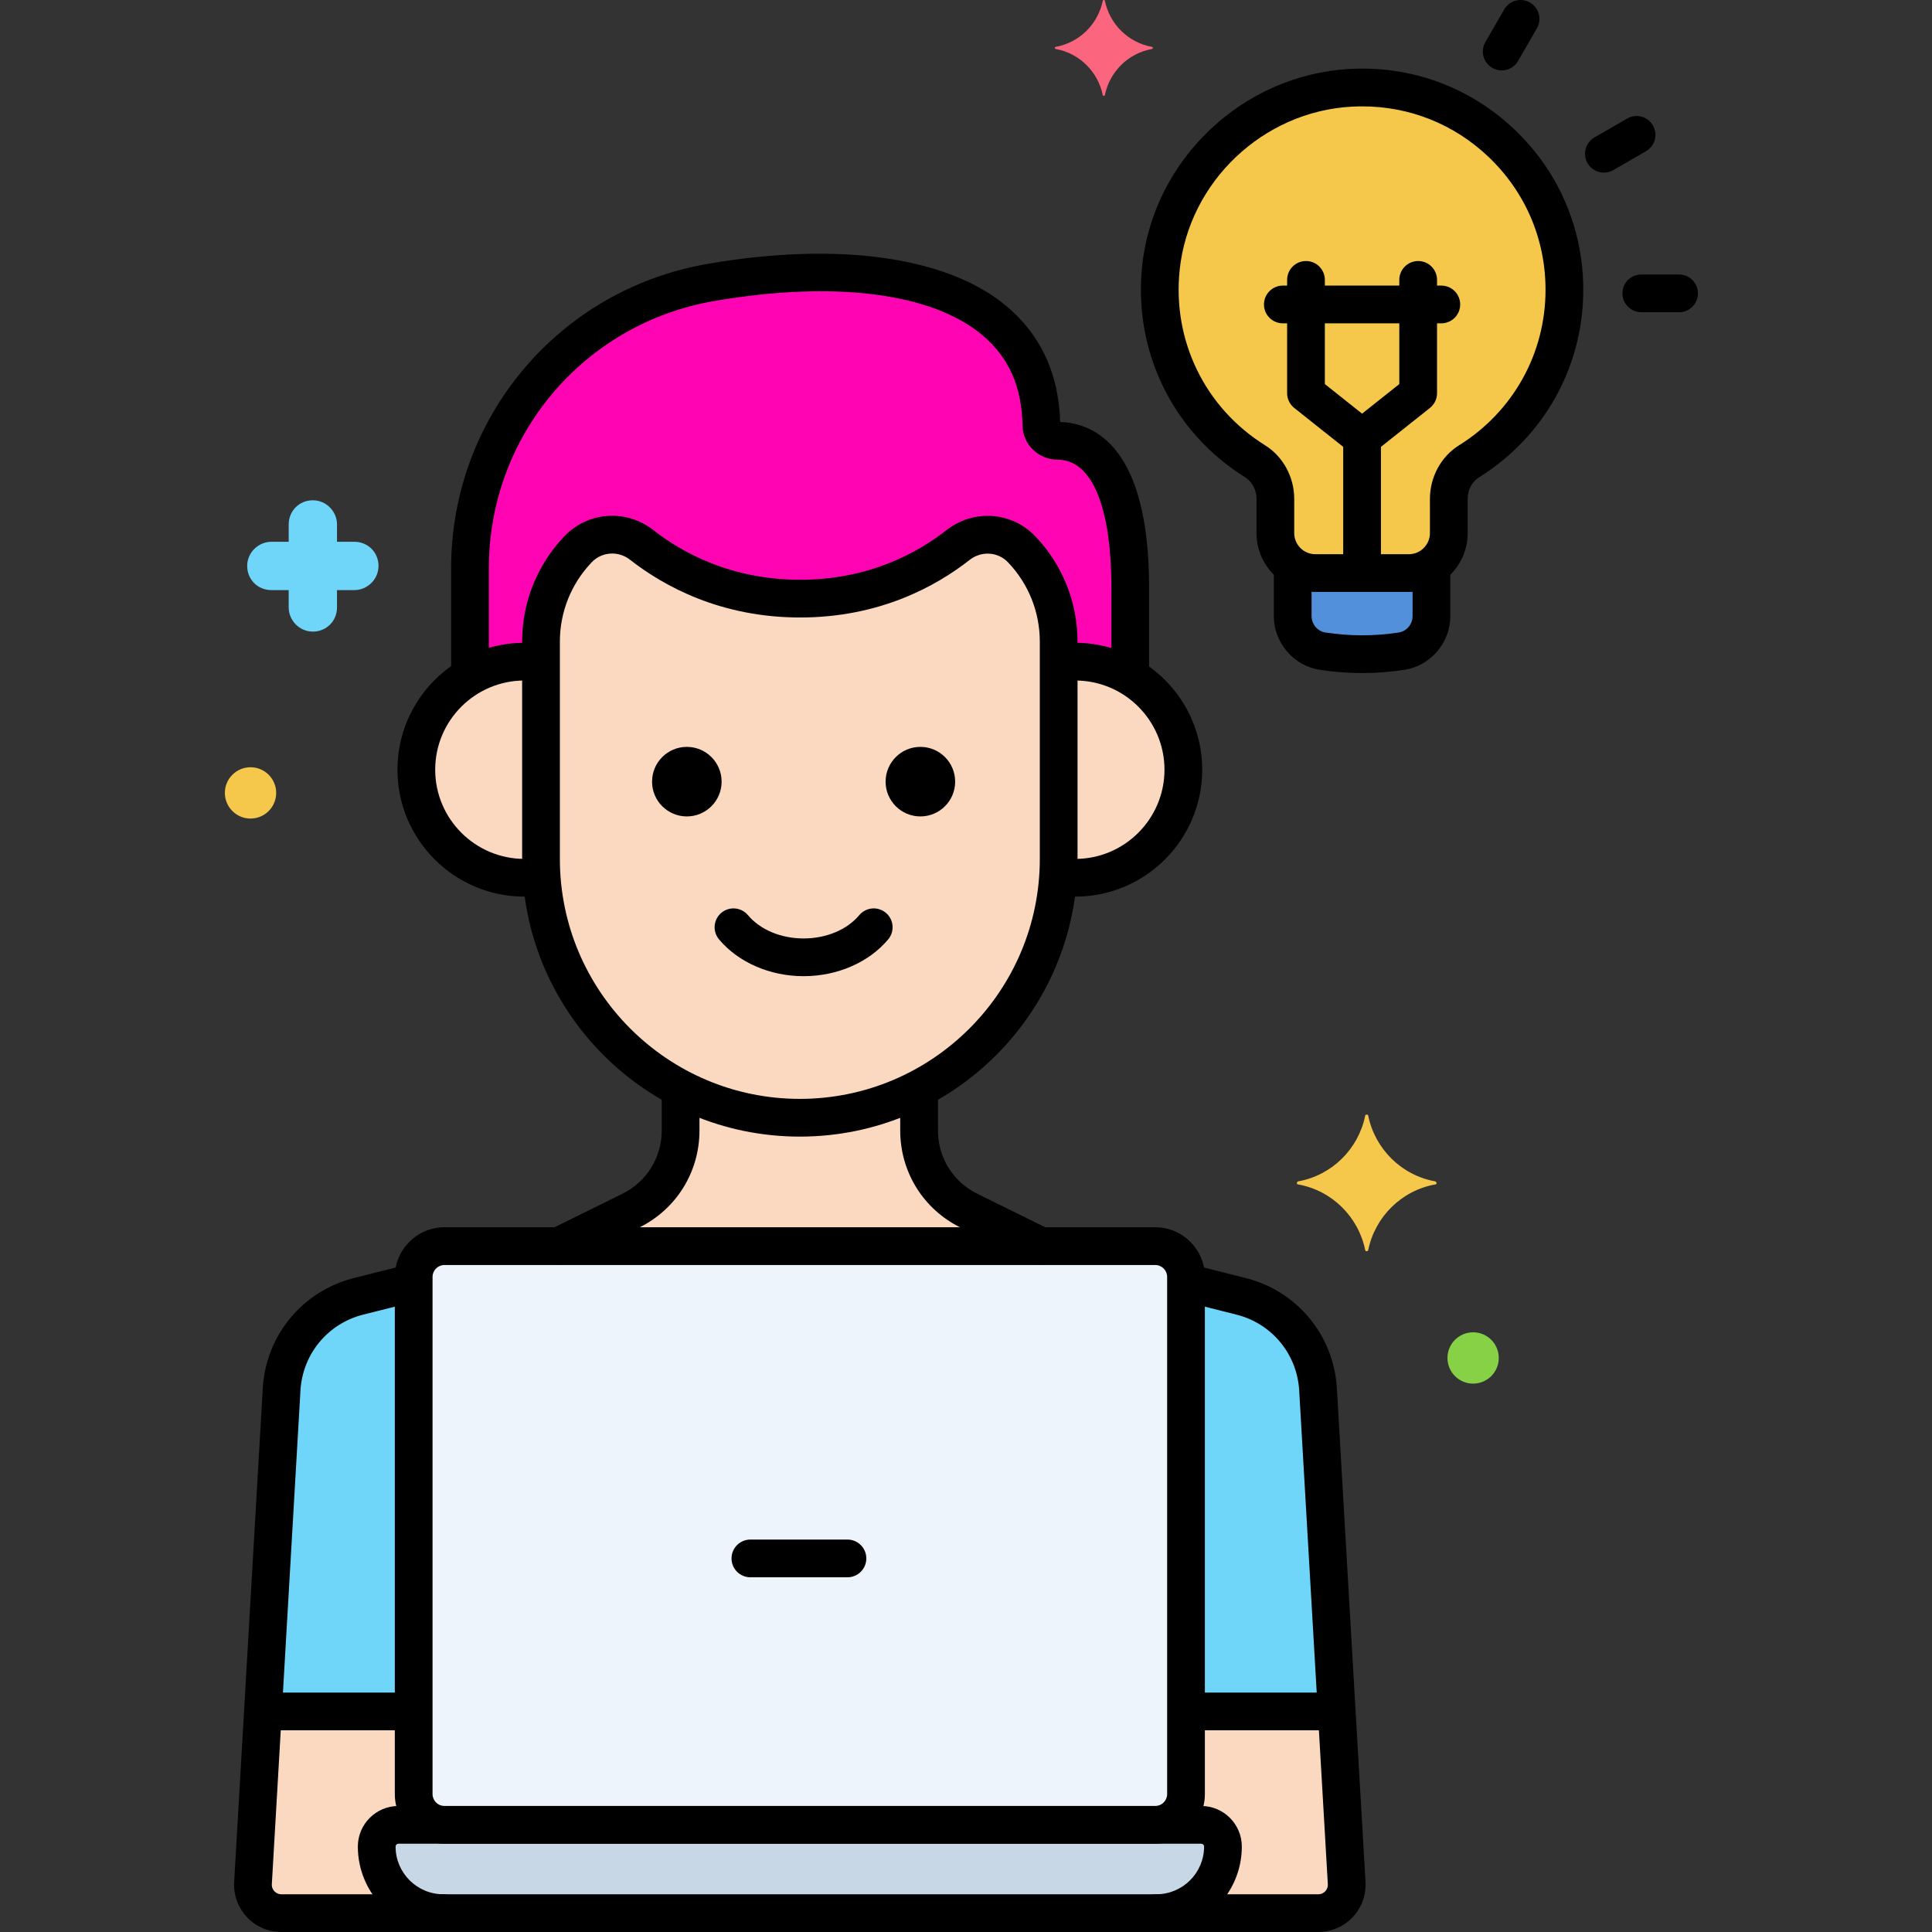 <svg xmlns="http://www.w3.org/2000/svg" version="1.1" xmlns:xlink="http://www.w3.org/1999/xlink" xmlns:svgjs="http://svgjs.com/svgjs" width="512" height="512" x="0" y="0" viewBox="0 0 256 256" style="enable-background:new 0 0 512 512" xml:space="preserve" class=""><rect x="0" y="0" width="256" height="256" fill="#333333" stroke="none"/><g><g id="Layer_84"><g><g><g><path d="m49.917 244.679c0-1.589 1.288-2.877 2.877-2.877h6.097c-2.251 0-4.076-1.825-4.076-4.076v-67.792l-7.29 1.835c-5.744 1.446-9.88 6.458-10.21 12.372l-3.792 65.388c-.12 2.157 1.596 3.972 3.757 3.972h21.458c-4.872-.001-8.821-3.95-8.821-8.822z" fill="#70d6f9" data-original="#70d6f9" class=""></path></g></g><g><g><path d="m137.806 165.064-9.414-4.642c-4.046-1.995-6.609-6.115-6.609-10.627v-5.582c-4.737 2.479-10.11 3.892-15.8 3.892-5.69 0-11.064-1.412-15.8-3.892v5.582c0 4.512-2.562 8.632-6.609 10.627l-9.414 4.642-.213.054h64.073z" fill="#fbd9c1" data-original="#f9d0b4" class=""></path></g></g><g><g><path d="m174.651 184.141c-.329-5.914-4.466-10.926-10.21-12.372l-7.29-1.835v67.792c0 2.251-1.825 4.076-4.076 4.076h6.097c1.589 0 2.877 1.288 2.877 2.877 0 4.872-3.949 8.821-8.821 8.821h21.458c2.16 0 3.877-1.815 3.757-3.972z" fill="#70d6f9" data-original="#70d6f9" class=""></path></g></g><g><g><path d="m135.38 72.788c-2.243-2.352-5.889-2.568-8.445-.562-4.042 3.172-11.036 7.094-20.914 7.094-9.902 0-16.933-3.941-20.992-7.118-2.554-1.999-6.193-1.774-8.431.573l-.012.012c-3.145 3.298-4.899 7.681-4.899 12.238v28.784c0 18.863 15.433 34.296 34.297 34.296 18.863 0 34.297-15.434 34.297-34.296v-28.783c-.001-4.557-1.756-8.94-4.901-12.238z" fill="#fbd9c1" data-original="#f9d0b4" class=""></path></g></g><g><g><path d="m142.48 87.671c-.749 0-1.483.063-2.201.174v25.964c0 .773-.035 1.539-.086 2.3.747.12 1.507.2 2.287.2 7.908 0 14.319-6.411 14.319-14.319s-6.41-14.319-14.319-14.319z" fill="#fbd9c1" data-original="#f9d0b4" class=""></path></g></g><g><g><path d="m71.686 113.81v-25.965c-.718-.111-1.452-.174-2.201-.174-7.908 0-14.319 6.411-14.319 14.319s6.411 14.319 14.319 14.319c.78 0 1.541-.08 2.287-.2-.05-.761-.086-1.526-.086-2.299z" fill="#fbd9c1" data-original="#f9d0b4" class=""></path></g></g><g><g><path d="m140.152 58.415c-1.149 0-2.144-.886-2.16-2.034-.263-19.111-22.087-22.701-43.82-18.948-18.426 3.182-31.894 19.161-31.894 37.86v14.338c2.119-1.239 4.576-1.96 7.208-1.96.749 0 1.483.063 2.201.174v-2.819c0-4.557 1.754-8.939 4.899-12.238l.012-.012c2.238-2.347 5.877-2.571 8.431-.573 4.059 3.177 11.09 7.118 20.992 7.118 9.878 0 16.872-3.922 20.914-7.094 2.556-2.007 6.203-1.79 8.445.562 3.145 3.298 4.899 7.681 4.899 12.238v2.819c.718-.111 1.452-.174 2.201-.174 2.663 0 5.148.74 7.284 2.007v-11.775c0-17.112-6.179-19.489-9.612-19.489z" fill="#ff04b2" data-original="#5b5d60" class=""></path></g></g><g><g><path d="m178.967 11.636c-12.961.713-23.769 10.935-25.137 23.843-1.145 10.797 4.139 20.441 12.482 25.648 1.699 1.061 2.682 2.968 2.682 4.971v4.541c0 2.924 2.371 5.295 5.296 5.295h12.388c2.925 0 5.296-2.371 5.296-5.295v-4.54c0-2 .978-3.909 2.675-4.968 7.586-4.731 12.644-13.13 12.644-22.729-.001-15.308-12.832-27.619-28.326-26.766z" fill="#f5c84c" data-original="#f5c84c" class=""></path></g></g><g><g><path d="m186.677 75.934h-12.388c-1.114 0-2.145-.347-2.998-.935v6.637c0 2.306 1.669 4.292 3.948 4.644 1.709.264 3.46.402 5.244.402s3.534-.138 5.244-.402c2.279-.352 3.948-2.338 3.948-4.644v-6.636c-.853.587-1.884.934-2.998.934z" fill="#5290db" data-original="#5290db"></path></g></g><g><g><path d="m52.793 241.802h5.687v-.041c-2.055-.209-3.666-1.925-3.666-4.035v-10.952h-19.971l-1.32 22.754c-.12 2.157 1.596 3.972 3.757 3.972h21.2v-.013c-4.752-.138-8.563-4.023-8.563-8.808 0-1.589 1.287-2.877 2.876-2.877z" fill="#fbd9c1" data-original="#f9d0b4" class=""></path></g></g><g><g><path d="m177.123 226.774h-19.972v10.952c0 2.11-1.61 3.826-3.666 4.035v.041h5.687c1.589 0 2.877 1.288 2.877 2.877 0 4.785-3.812 8.67-8.563 8.808v.013h21.2c2.16 0 3.877-1.815 3.757-3.972z" fill="#fbd9c1" data-original="#f9d0b4" class=""></path></g></g><g><g><path d="m153.075 165.118h-94.184c-2.251 0-4.076 1.825-4.076 4.076v68.531c0 2.251 1.825 4.076 4.076 4.076h94.184c2.251 0 4.076-1.825 4.076-4.076v-68.531c0-2.251-1.825-4.076-4.076-4.076z" fill="#edf4fc" data-original="#edf4fc"></path></g></g><g><g><path d="m159.173 241.802h-106.38c-1.589 0-2.877 1.288-2.877 2.877 0 4.872 3.949 8.821 8.821 8.821h94.49c4.872 0 8.821-3.949 8.821-8.821.001-1.589-1.287-2.877-2.875-2.877z" fill="#c7d7e5" data-original="#c7d7e5" class=""></path></g></g><g><g><path d="m152.649 6.21c-3.158-.562-5.613-3.018-6.245-6.104 0-.141-.281-.141-.281 0-.631 3.087-3.087 5.543-6.245 6.104-.14 0-.14.21 0 .28 3.158.562 5.613 3.018 6.245 6.104 0 .141.281.141.281 0 .631-3.087 3.087-5.543 6.245-6.104.14-.07.14-.28 0-.28z" fill="#fc657e" data-original="#fc657e" class=""></path></g></g><g><g><path d="m46.954 71.79h-2.3v-2.3c0-1.7-1.4-3.2-3.2-3.2s-3.2 1.4-3.2 3.2v2.3h-2.3c-1.7 0-3.2 1.4-3.2 3.2s1.4 3.2 3.2 3.2h2.3v2.3c0 1.7 1.4 3.2 3.2 3.2s3.2-1.4 3.2-3.2v-2.3h2.3c1.7 0 3.2-1.4 3.2-3.2s-1.4-3.2-3.2-3.2z" fill="#70d6f9" data-original="#70d6f9" class=""></path></g></g><g><g><path d="m33.196 101.663c-1.878 0-3.4 1.522-3.4 3.4 0 1.877 1.522 3.4 3.4 3.4s3.4-1.522 3.4-3.4c0-1.877-1.522-3.4-3.4-3.4z" fill="#f5c84c" data-original="#f5c84c" class=""></path></g></g><g><g><path d="m195.196 176.537c-1.878 0-3.4 1.522-3.4 3.4s1.522 3.4 3.4 3.4 3.4-1.522 3.4-3.4-1.522-3.4-3.4-3.4z" fill="#87d147" data-original="#87d147" class=""></path></g></g><g><g><path d="m190.196 156.54c-4.5-.8-8-4.3-8.9-8.7 0-.2-.4-.2-.4 0-.9 4.4-4.4 7.9-8.9 8.7-.2.1-.2.4 0 .4 4.5.8 8 4.3 8.9 8.7 0 .2.4.2.4 0 .9-4.4 4.4-7.9 8.9-8.7.2 0 .2-.3 0-.4z" fill="#f5c84c" data-original="#f5c84c" class=""></path></g></g><g><g><path d="m58.737 251h-21.458c-.473 0-.777-.247-.916-.395-.14-.147-.37-.466-.344-.933l3.792-65.394c.27-4.848 3.614-8.901 8.323-10.086l6.915-1.74c1.339-.337 2.151-1.696 1.814-3.035-.338-1.339-1.696-2.144-3.035-1.814l-6.915 1.74c-6.842 1.723-11.703 7.612-12.095 14.652l-3.792 65.394c-.096 1.711.525 3.406 1.703 4.651 1.177 1.245 2.835 1.959 4.549 1.959h21.458c1.381 0 2.5-1.119 2.5-2.5s-1.118-2.499-2.499-2.499z" fill="#000000" data-original="#000000" class=""></path></g></g><g><g><path d="m90.183 142.421c-1.381 0-2.5 1.119-2.5 2.5v4.875c0 3.586-1.998 6.799-5.214 8.385l-9.414 4.642c-1.238.61-1.747 2.109-1.137 3.348.436.883 1.322 1.396 2.244 1.396.371 0 .748-.083 1.104-.259l9.414-4.642c4.937-2.435 8.003-7.365 8.003-12.869v-4.875c0-1.382-1.12-2.501-2.5-2.501z" fill="#000000" data-original="#000000" class=""></path></g></g><g><g><path d="m138.911 162.822-9.414-4.642c-3.216-1.586-5.214-4.799-5.214-8.385v-5.105c0-1.381-1.119-2.5-2.5-2.5s-2.5 1.119-2.5 2.5v5.105c0 5.504 3.066 10.435 8.003 12.869l9.414 4.642c.355.176.732.259 1.104.259.922 0 1.809-.513 2.244-1.396.61-1.237.101-2.736-1.137-3.347z" fill="#000000" data-original="#000000" class=""></path></g></g><g><g><path d="m180.938 249.384-3.792-65.382c-.392-7.046-5.253-12.936-12.095-14.658l-6.649-1.674c-1.341-.332-2.697.477-3.035 1.814-.337 1.339.476 2.697 1.814 3.035l6.649 1.674c4.709 1.185 8.054 5.238 8.323 10.092l3.792 65.382c.026.473-.204.791-.343.938-.14.147-.444.395-.918.395h-21.458c-1.381 0-2.5 1.119-2.5 2.5s1.119 2.5 2.5 2.5h21.458c1.714 0 3.372-.714 4.55-1.959s1.8-2.94 1.704-4.657z" fill="#000000" data-original="#000000" class=""></path></g></g><g><g><g><path d="m137.188 71.063c-3.129-3.28-8.201-3.626-11.798-.803-3.813 2.993-10.268 6.561-19.37 6.561-9.121 0-15.612-3.581-19.451-6.586-3.593-2.813-8.656-2.46-11.792.828-3.605 3.779-5.591 8.738-5.591 13.963v28.784c0 20.29 16.507 36.797 36.797 36.797 20.289 0 36.796-16.507 36.796-36.797v-28.785c0-5.224-1.985-10.183-5.591-13.962zm.591 42.747c0 17.533-14.264 31.797-31.797 31.797-17.532 0-31.796-14.264-31.796-31.797v-28.785c0-3.934 1.494-7.666 4.221-10.523.73-.767 1.711-1.157 2.704-1.157.829 0 1.668.272 2.376.827 4.459 3.489 11.987 7.648 22.533 7.648 10.53 0 18.025-4.147 22.458-7.627 1.558-1.226 3.748-1.091 5.092.32h.001c2.714 2.846 4.208 6.578 4.208 10.512z" fill="#000000" data-original="#000000" class=""></path></g></g></g><g><g><path d="m142.48 85.171c-.591 0-1.194.033-1.793.099-1.373.15-2.364 1.385-2.214 2.757s1.389 2.357 2.757 2.214c.42-.046.841-.069 1.25-.069 6.518 0 11.819 5.302 11.819 11.819s-5.302 11.818-11.819 11.818c-.386 0-.788-.024-1.229-.075-1.376-.161-2.611.829-2.768 2.201s.829 2.61 2.201 2.768c.632.071 1.219.106 1.796.106 9.274 0 16.819-7.545 16.819-16.818.001-9.275-7.544-16.82-16.819-16.82z" fill="#000000" data-original="#000000" class=""></path></g></g><g><g><path d="m69.485 90.171c.428 0 .871.026 1.317.077 1.378.172 2.612-.825 2.77-2.197s-.826-2.612-2.197-2.77c-.636-.073-1.271-.11-1.89-.11-9.274 0-16.819 7.545-16.819 16.819 0 9.273 7.545 16.818 16.819 16.818.553 0 1.109-.032 1.702-.097 1.373-.151 2.362-1.387 2.212-2.759-.151-1.372-1.383-2.35-2.759-2.212-.409.046-.787.067-1.155.067-6.518 0-11.819-5.302-11.819-11.818s5.302-11.818 11.819-11.818z" fill="#000000" data-original="#000000" class=""></path></g></g><g><g><path d="m117.38 120.951c-1.058-.886-2.635-.749-3.522.31-1.621 1.935-4.378 3.089-7.376 3.089s-5.755-1.154-7.376-3.089c-.887-1.058-2.463-1.196-3.522-.31-1.058.887-1.196 2.464-.31 3.522 2.56 3.053 6.749 4.876 11.208 4.876s8.648-1.823 11.208-4.876c.886-1.058.748-2.635-.31-3.522z" fill="#000000" data-original="#000000" class=""></path></g></g><g><g><circle cx="121.955" cy="103.573" r="4.608" fill="#000000" data-original="#000000" class=""></circle></g></g><g><g><circle cx="91.009" cy="103.573" r="4.608" fill="#000000" data-original="#000000" class=""></circle></g></g><g><g><path d="m140.481 55.92c-.187-6.425-2.604-11.609-7.187-15.416-7.834-6.505-22.249-8.521-39.55-5.535-19.683 3.4-33.968 20.358-33.968 40.324v13.768c0 1.381 1.119 2.5 2.5 2.5s2.5-1.119 2.5-2.5v-13.768c0-17.526 12.541-32.412 29.819-35.396 15.856-2.739 28.797-1.116 35.504 4.454 3.557 2.954 5.32 6.9 5.391 12.066.036 2.48 2.127 4.498 4.66 4.498 4.521 0 7.113 6.192 7.113 16.989v11.14c0 1.381 1.119 2.5 2.5 2.5s2.5-1.119 2.5-2.5v-11.14c.002-18.674-7.228-21.842-11.782-21.984z" fill="#000000" data-original="#000000" class=""></path></g></g><g><g><path d="m112.292 203.999h-12.861c-1.381 0-2.5 1.119-2.5 2.5s1.119 2.5 2.5 2.5h12.861c1.381 0 2.5-1.119 2.5-2.5s-1.119-2.5-2.5-2.5z" fill="#000000" data-original="#000000" class=""></path></g></g><g><g><g><path d="m200.626 17.113c-5.906-5.591-13.65-8.432-21.797-7.974-14.176.779-25.992 11.99-27.486 26.076-1.195 11.293 4.032 22.033 13.646 28.032.928.579 1.505 1.672 1.505 2.851v4.54c0 4.299 3.497 7.796 7.796 7.796h12.388c4.299 0 7.796-3.497 7.796-7.796v-4.54c0-1.179.574-2.27 1.498-2.846 8.653-5.397 13.82-14.688 13.82-24.851-.001-8.133-3.256-15.694-9.166-21.288zm-7.302 41.898c-2.376 1.481-3.852 4.197-3.852 7.088v4.54c0 1.542-1.254 2.796-2.796 2.796h-12.388c-1.542 0-2.796-1.254-2.796-2.796v-4.54c0-2.89-1.479-5.607-3.858-7.093-7.975-4.977-12.313-13.891-11.319-23.263 1.238-11.674 11.035-20.965 22.789-21.611.465-.025.929-.038 1.39-.038 6.25 0 12.134 2.333 16.695 6.65 4.902 4.641 7.602 10.911 7.602 17.658 0 8.426-4.286 16.13-11.467 20.609z" fill="#000000" data-original="#000000" class=""></path></g></g></g><g><g><path d="m189.675 73.43c-1.381 0-2.5 1.119-2.5 2.5v5.707c0 1.077-.787 2.012-1.829 2.173-3.21.494-6.515.494-9.725 0-1.043-.161-1.83-1.096-1.83-2.173v-5.707c0-1.381-1.119-2.5-2.5-2.5s-2.5 1.119-2.5 2.5v5.707c0 3.521 2.607 6.579 6.067 7.114 1.855.286 3.748.432 5.624.432 1.877 0 3.77-.146 5.626-.432 3.459-.535 6.066-3.594 6.066-7.114v-5.707c.001-1.381-1.118-2.5-2.499-2.5z" fill="#000000" data-original="#000000" class=""></path></g></g><g><g><path d="m182.038 56.048-6.487-5.155v-13.805c0-1.381-1.119-2.5-2.5-2.5s-2.5 1.119-2.5 2.5v15.011c0 .763.348 1.482.944 1.957l6.487 5.155v14.497c0 1.381 1.119 2.5 2.5 2.5s2.5-1.119 2.5-2.5v-15.703c0-.763-.347-1.483-.944-1.957z" fill="#000000" data-original="#000000" class=""></path></g></g><g><g><path d="m187.915 34.588c-1.381 0-2.5 1.119-2.5 2.5v13.804l-6.38 5.07c-1.081.858-1.261 2.432-.401 3.513.493.621 1.223.944 1.959.944.545 0 1.094-.178 1.554-.543l7.324-5.82c.597-.474.944-1.194.944-1.957v-15.011c0-1.381-1.119-2.5-2.5-2.5z" fill="#000000" data-original="#000000" class=""></path></g></g><g><g><path d="m190.982 37.843h-20.999c-1.381 0-2.5 1.119-2.5 2.5s1.119 2.5 2.5 2.5h20.999c1.381 0 2.5-1.119 2.5-2.5s-1.119-2.5-2.5-2.5z" fill="#000000" data-original="#000000" class=""></path></g></g><g><g><path d="m222.482 36.373h-5c-1.381 0-2.5 1.119-2.5 2.5s1.119 2.5 2.5 2.5h5c1.381 0 2.5-1.119 2.5-2.5s-1.119-2.5-2.5-2.5z" fill="#000000" data-original="#000000" class=""></path></g></g><g><g><path d="m219.021 16.623c-.69-1.196-2.222-1.605-3.415-.915l-4.331 2.5c-1.195.69-1.605 2.219-.915 3.415.463.802 1.304 1.25 2.167 1.25.425 0 .854-.107 1.248-.335l4.331-2.5c1.196-.69 1.606-2.219.915-3.415z" fill="#000000" data-original="#000000" class=""></path></g></g><g><g><path d="m202.732.335c-1.193-.689-2.725-.281-3.415.915l-2.5 4.33c-.69 1.195-.28 2.725.915 3.415.394.228.823.335 1.248.335.863 0 1.704-.448 2.167-1.25l2.5-4.33c.691-1.195.281-2.725-.915-3.415z" fill="#000000" data-original="#000000" class=""></path></g></g><g><g><path d="m54 224.274h-18.292c-1.381 0-2.5 1.119-2.5 2.5s1.119 2.5 2.5 2.5h18.292c1.381 0 2.5-1.119 2.5-2.5s-1.119-2.5-2.5-2.5z" fill="#000000" data-original="#000000" class=""></path></g></g><g><g><path d="m176.292 224.274h-18.25c-1.381 0-2.5 1.119-2.5 2.5s1.119 2.5 2.5 2.5h18.25c1.381 0 2.5-1.119 2.5-2.5s-1.119-2.5-2.5-2.5z" fill="#000000" data-original="#000000" class=""></path></g></g><g><g><g><path d="m153.075 162.618h-94.184c-3.626 0-6.576 2.95-6.576 6.576v68.531c0 3.626 2.95 6.576 6.576 6.576h94.185c3.626 0 6.576-2.95 6.576-6.576v-68.531c-.001-3.626-2.951-6.576-6.577-6.576zm1.576 75.108c0 .869-.707 1.576-1.576 1.576h-94.184c-.869 0-1.576-.707-1.576-1.576v-68.531c0-.869.707-1.576 1.576-1.576h94.185c.869 0 1.576.707 1.576 1.576v68.531z" fill="#000000" data-original="#000000" class=""></path></g></g></g><g><g><g><path d="m159.173 239.302h-106.38c-2.965 0-5.377 2.412-5.377 5.377 0 6.242 5.079 11.321 11.322 11.321h94.489c6.242 0 11.321-5.079 11.321-11.321.001-2.965-2.411-5.377-5.375-5.377zm-5.945 11.698h-94.49c-3.486 0-6.322-2.836-6.322-6.321 0-.208.169-.377.377-.377h106.38c.207 0 .376.169.376.377 0 3.485-2.836 6.321-6.321 6.321z" fill="#000000" data-original="#000000" class=""></path></g></g></g></g></g></g></svg>